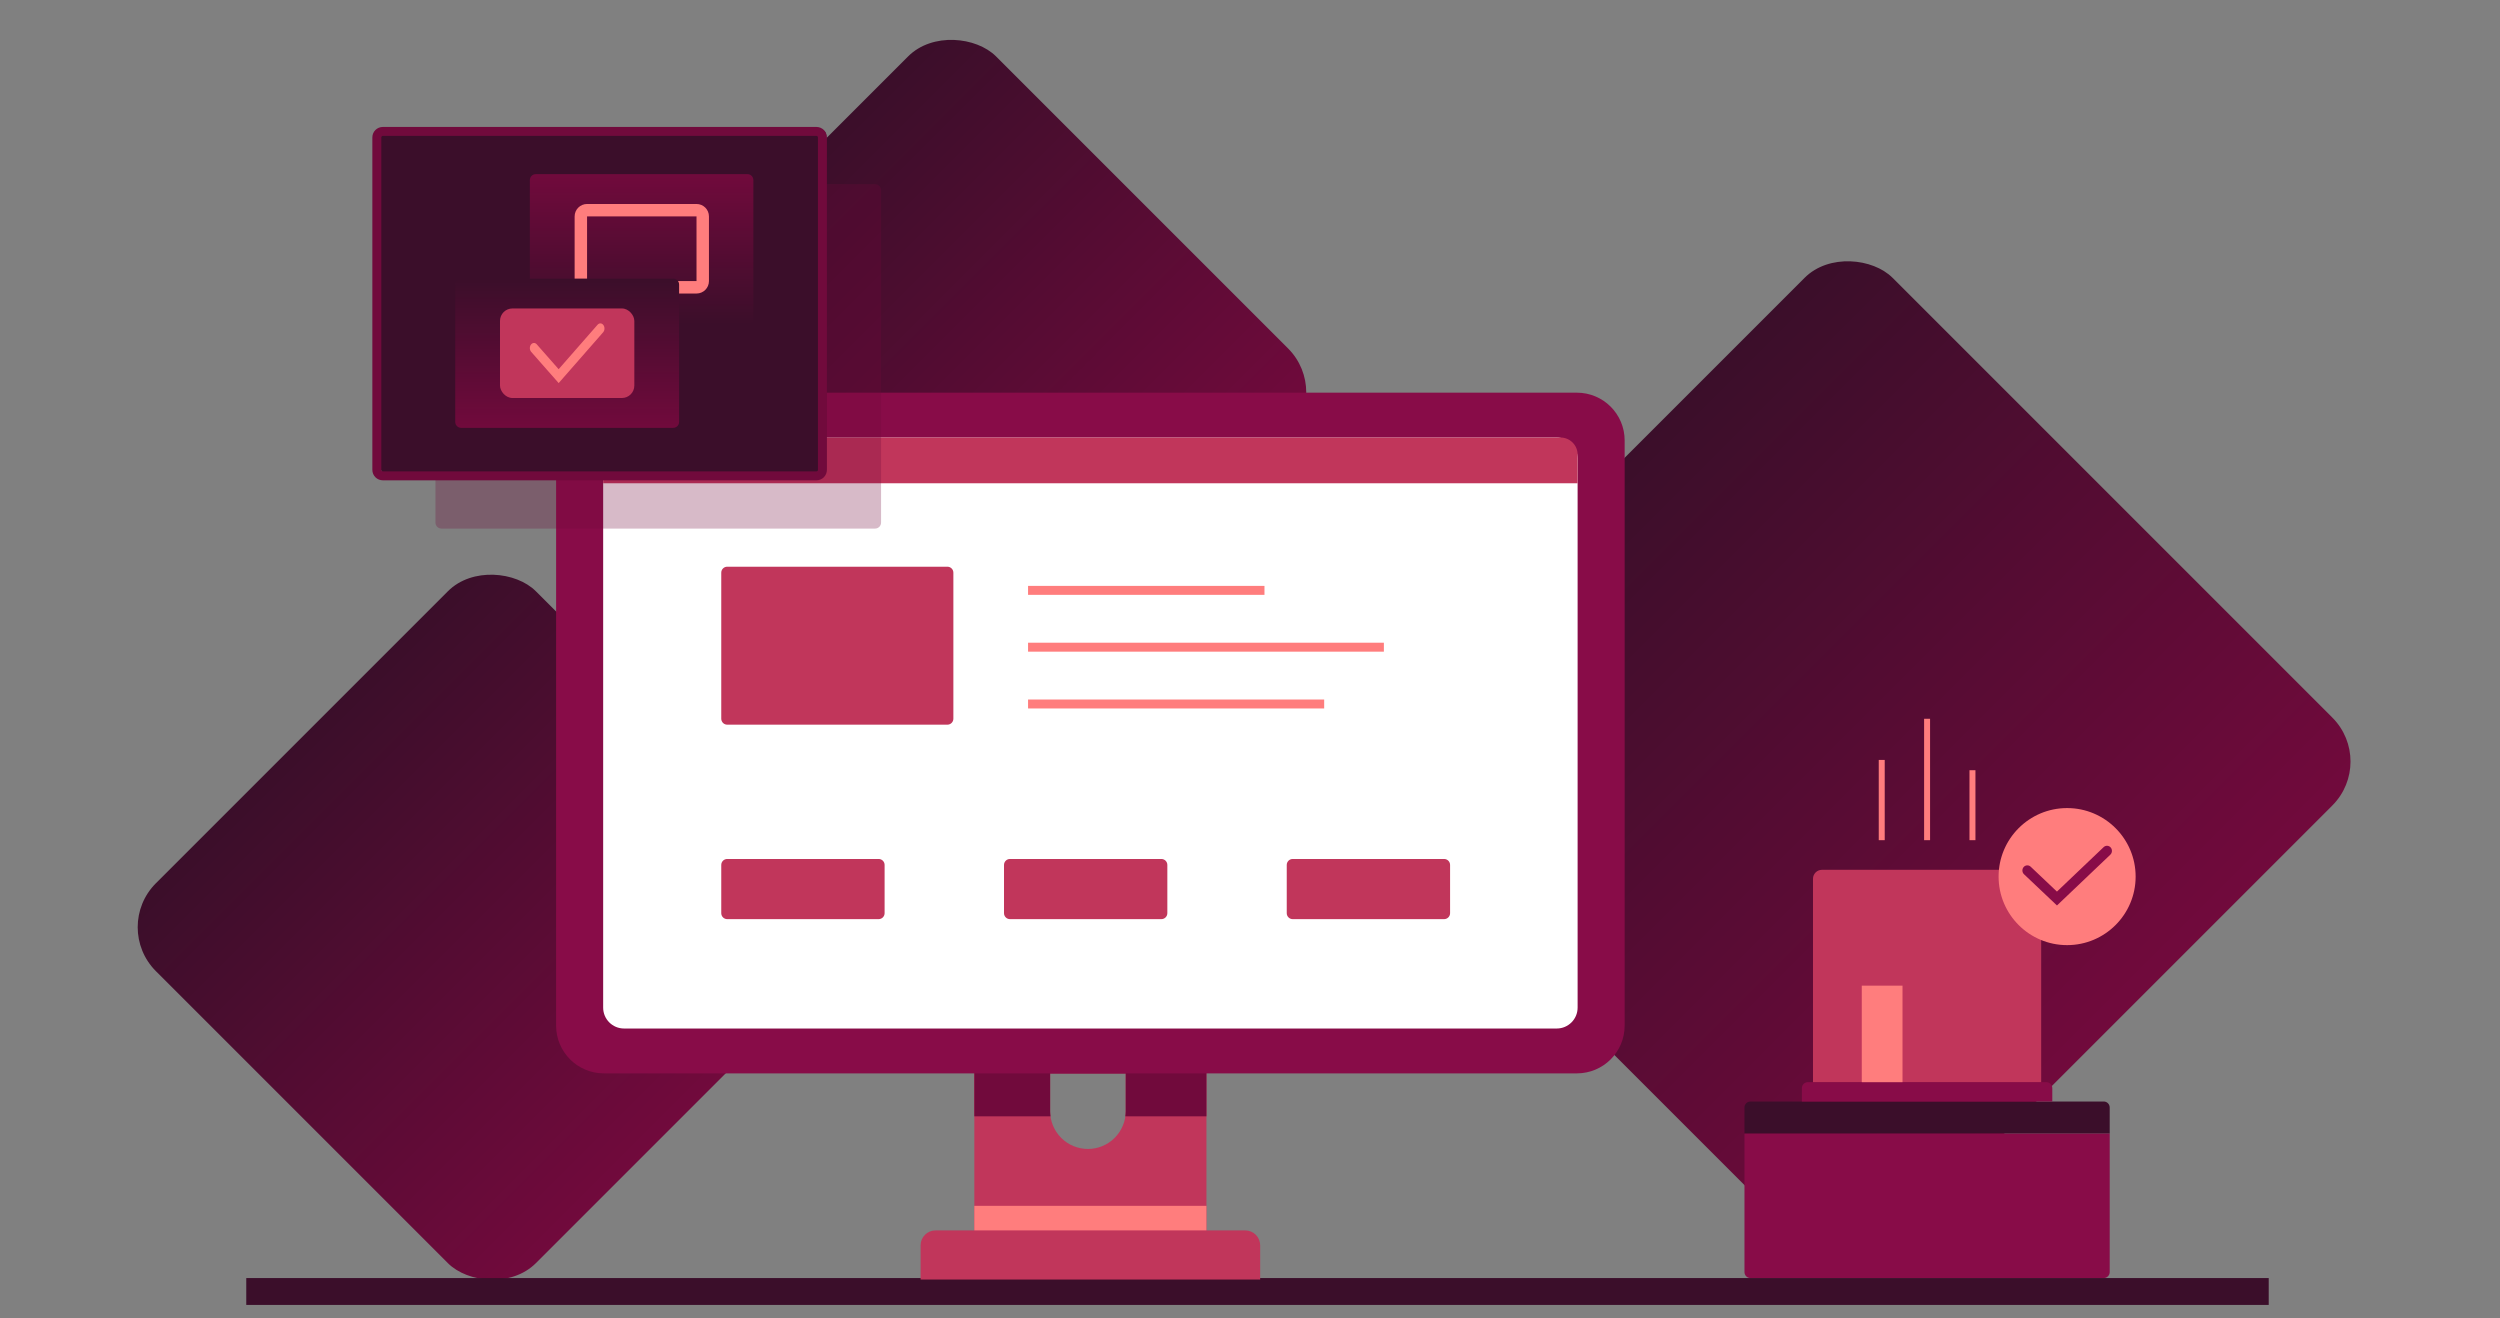 <svg width="201" height="106" viewBox="0 0 201 106" fill="none" xmlns="http://www.w3.org/2000/svg">
<rect x="0" y="0" width="201" height="106" fill="#808080" stroke="none"/>
<rect x="106.2" y="61.227" width="60" height="60" rx="5" transform="rotate(-45 106.2 61.227)" fill="url(#paint0_linear_396_190)"/>
<rect x="9" y="74.547" width="43.2" height="43.2" rx="5" transform="rotate(-45 9 74.547)" fill="url(#paint1_linear_396_190)"/>
<rect x="46" y="31.547" width="43.2" height="43.2" rx="5" transform="rotate(-45 46 31.547)" fill="url(#paint2_linear_396_190)"/>
<path d="M78.335 79.687V102.756H96.998V79.687H78.335ZM90.508 89.338C90.508 90.143 90.188 90.916 89.618 91.486C89.049 92.056 88.276 92.376 87.47 92.376C86.664 92.376 85.891 92.056 85.321 91.486C84.751 90.916 84.431 90.143 84.431 89.338V86.299H90.508V89.338Z" fill="#C1365B"/>
<path d="M78.335 89.755H84.463C84.443 89.617 84.433 89.477 84.431 89.338V86.299H90.508V89.338C90.507 89.477 90.496 89.617 90.476 89.755H96.998V79.687H78.335V89.755Z" fill="#710A3C"/>
<path d="M126.782 31.571H48.551C46.43 31.571 44.711 33.29 44.711 35.411V82.459C44.711 84.58 46.43 86.299 48.551 86.299H126.782C128.903 86.299 130.622 84.58 130.622 82.459V35.411C130.622 33.29 128.903 31.571 126.782 31.571Z" fill="#880C48"/>
<path d="M125.16 35.177H50.174C49.246 35.177 48.494 35.929 48.494 36.857V81.013C48.494 81.941 49.246 82.693 50.174 82.693H125.16C126.088 82.693 126.84 81.941 126.84 81.013V36.857C126.84 35.929 126.088 35.177 125.16 35.177Z" fill="white"/>
<path d="M125.465 35.177H49.869C49.504 35.177 49.155 35.322 48.897 35.58C48.639 35.837 48.494 36.187 48.494 36.552V38.854H126.84V36.552C126.84 36.187 126.695 35.837 126.437 35.58C126.179 35.322 125.829 35.177 125.465 35.177Z" fill="#C1365B"/>
<path d="M169.62 91.142H140.256V89.041C140.256 88.914 140.306 88.792 140.396 88.702C140.486 88.612 140.609 88.561 140.736 88.561H169.14C169.268 88.561 169.39 88.612 169.48 88.702C169.57 88.792 169.62 88.914 169.62 89.041V91.142Z" fill="#3B0E2A"/>
<path d="M140.256 91.142H169.62V102.276C169.62 102.403 169.57 102.525 169.48 102.615C169.39 102.705 169.268 102.756 169.14 102.756H140.736C140.609 102.756 140.486 102.705 140.396 102.615C140.306 102.525 140.256 102.403 140.256 102.276V91.142ZM145.352 87.006H164.525C164.652 87.006 164.774 87.056 164.864 87.146C164.954 87.237 165.005 87.359 165.005 87.486V88.561H144.872V87.486C144.872 87.359 144.922 87.237 145.012 87.146C145.102 87.056 145.224 87.006 145.352 87.006Z" fill="#880C48"/>
<path d="M146.485 69.933H163.391C163.582 69.933 163.765 70.008 163.9 70.144C164.035 70.278 164.111 70.462 164.111 70.653V87.006H145.765V70.653C145.765 70.462 145.841 70.278 145.976 70.144C146.111 70.008 146.294 69.933 146.485 69.933Z" fill="#C1365B"/>
<path d="M166.196 75.988C169.238 75.988 171.705 73.521 171.705 70.478C171.705 67.436 169.238 64.969 166.196 64.969C163.153 64.969 160.687 67.436 160.687 70.478C160.687 73.521 163.153 75.988 166.196 75.988Z" fill="#FF7D7D"/>
<path d="M165.38 72.8L162.73 70.29C162.691 70.254 162.66 70.21 162.638 70.161C162.616 70.112 162.603 70.059 162.601 70.005C162.598 69.951 162.606 69.897 162.624 69.846C162.642 69.795 162.669 69.748 162.704 69.708C162.739 69.668 162.782 69.636 162.829 69.613C162.876 69.59 162.927 69.577 162.979 69.575C163.032 69.572 163.084 69.581 163.133 69.599C163.182 69.618 163.227 69.646 163.265 69.682L165.378 71.684L169.134 68.108C169.212 68.035 169.315 67.996 169.42 68C169.525 68.005 169.624 68.053 169.696 68.133C169.767 68.214 169.804 68.32 169.8 68.429C169.795 68.538 169.749 68.641 169.672 68.715L165.38 72.8Z" fill="#880C48"/>
<path d="M151.531 61.098H151.051V67.55H151.531V61.098Z" fill="#FF7D7D"/>
<path d="M155.178 57.789H154.698V67.55H155.178V57.789Z" fill="#FF7D7D"/>
<path d="M158.826 61.925H158.346V67.55H158.826V61.925Z" fill="#FF7D7D"/>
<path d="M152.962 79.247H149.686V87.006H152.962V79.247Z" fill="#FF7D7D"/>
<path d="M76.171 45.563H58.469C58.204 45.563 57.989 45.778 57.989 46.044V57.784C57.989 58.049 58.204 58.264 58.469 58.264H76.171C76.436 58.264 76.651 58.049 76.651 57.784V46.044C76.651 45.778 76.436 45.563 76.171 45.563Z" fill="#C1365B"/>
<path d="M101.664 47.106H82.656V47.826H101.664V47.106Z" fill="#FF7D7D"/>
<path d="M111.264 51.674H82.656V52.394H111.264V51.674Z" fill="#FF7D7D"/>
<path d="M106.464 56.241H82.656V56.961H106.464V56.241Z" fill="#FF7D7D"/>
<path d="M70.642 69.061H58.469C58.204 69.061 57.989 69.276 57.989 69.541V73.419C57.989 73.684 58.204 73.899 58.469 73.899H70.642C70.907 73.899 71.122 73.684 71.122 73.419V69.541C71.122 69.276 70.907 69.061 70.642 69.061Z" fill="#C1365B"/>
<path d="M93.374 69.061H81.202C80.937 69.061 80.722 69.276 80.722 69.541V73.419C80.722 73.684 80.937 73.899 81.202 73.899H93.374C93.639 73.899 93.854 73.684 93.854 73.419V69.541C93.854 69.276 93.639 69.061 93.374 69.061Z" fill="#C1365B"/>
<path d="M116.107 69.061H103.934C103.669 69.061 103.454 69.276 103.454 69.541V73.419C103.454 73.684 103.669 73.899 103.934 73.899H116.107C116.372 73.899 116.587 73.684 116.587 73.419V69.541C116.587 69.276 116.372 69.061 116.107 69.061Z" fill="#C1365B"/>
<path opacity="0.28" d="M70.358 14.806H35.492C35.227 14.806 35.012 15.021 35.012 15.286V42.018C35.012 42.283 35.227 42.498 35.492 42.498H70.358C70.623 42.498 70.838 42.283 70.838 42.018V15.286C70.838 15.021 70.623 14.806 70.358 14.806Z" fill="#710A3C"/>
<path d="M65.946 10.4H31.08C30.815 10.4 30.6 10.615 30.6 10.88V37.612C30.6 37.877 30.815 38.092 31.08 38.092H65.946C66.211 38.092 66.426 37.877 66.426 37.612V10.88C66.426 10.615 66.211 10.4 65.946 10.4Z" fill="#3B0E2A"/>
<path d="M65.643 38.618H30.777C30.554 38.618 30.341 38.529 30.183 38.372C30.026 38.215 29.937 38.001 29.937 37.778V11.046C29.937 10.823 30.026 10.61 30.183 10.452C30.341 10.295 30.554 10.206 30.777 10.206H65.643C65.866 10.206 66.079 10.295 66.237 10.452C66.394 10.61 66.483 10.823 66.483 11.046V37.778C66.483 38.001 66.394 38.215 66.237 38.372C66.079 38.529 65.866 38.618 65.643 38.618V38.618ZM30.777 10.926C30.745 10.926 30.715 10.939 30.692 10.961C30.67 10.984 30.657 11.014 30.657 11.046V37.778C30.657 37.81 30.67 37.841 30.692 37.863C30.715 37.886 30.745 37.898 30.777 37.898H65.643C65.675 37.898 65.705 37.886 65.728 37.863C65.75 37.841 65.763 37.81 65.763 37.778V11.046C65.763 11.014 65.75 10.984 65.728 10.961C65.705 10.939 65.675 10.926 65.643 10.926H30.777Z" fill="#710A3C"/>
<path d="M60.091 14H43.08C42.815 14 42.6 14.215 42.6 14.48V25.616C42.6 25.881 42.815 26.096 43.08 26.096H60.091C60.356 26.096 60.571 25.881 60.571 25.616V14.48C60.571 14.215 60.356 14 60.091 14Z" fill="url(#paint3_linear_396_190)"/>
<path d="M182.405 102.756H19.8V104.916H182.405V102.756Z" fill="#3B0E2A"/>
<path d="M96.998 96.949H78.335V100.9H96.998V96.949Z" fill="#FF7D7D"/>
<path d="M101.318 102.876H74.016V100.124C74.016 99.806 74.142 99.501 74.367 99.276C74.592 99.051 74.897 98.924 75.216 98.924H100.118C100.436 98.924 100.742 99.051 100.967 99.276C101.192 99.501 101.318 99.806 101.318 100.124V102.876Z" fill="#C1365B"/>
<path d="M47.2 16.9H56C56.276 16.9 56.5 17.124 56.5 17.4V22.6C56.5 22.876 56.276 23.1 56 23.1H47.2C46.924 23.1 46.7 22.876 46.7 22.6V17.4C46.7 17.124 46.924 16.9 47.2 16.9Z" stroke="#FF7D7D"/>
<path d="M54.119 22.4H37.081C36.815 22.4 36.6 22.613 36.6 22.876V33.924C36.6 34.187 36.815 34.4 37.081 34.4H54.119C54.385 34.4 54.6 34.187 54.6 33.924V22.876C54.6 22.613 54.385 22.4 54.119 22.4Z" fill="url(#paint4_linear_396_190)"/>
<rect x="40.2" y="24.8" width="10.8" height="7.2" rx="1" fill="#C1365B"/>
<path d="M44.917 30.8L42.708 28.29C42.676 28.254 42.65 28.21 42.632 28.161C42.613 28.112 42.602 28.059 42.6 28.005C42.598 27.951 42.605 27.897 42.62 27.846C42.635 27.795 42.657 27.748 42.687 27.708C42.716 27.668 42.751 27.636 42.791 27.613C42.83 27.59 42.873 27.577 42.916 27.575C42.96 27.572 43.003 27.581 43.044 27.599C43.085 27.617 43.122 27.646 43.154 27.682L44.915 29.684L48.045 26.108C48.11 26.035 48.196 25.996 48.283 26C48.371 26.005 48.454 26.053 48.513 26.133C48.572 26.214 48.603 26.32 48.6 26.429C48.596 26.538 48.558 26.641 48.493 26.715L44.917 30.8Z" fill="#FF7D7D"/>
<defs>
<linearGradient id="paint0_linear_396_190" x1="136.2" y1="61.227" x2="136.2" y2="121.227" gradientUnits="userSpaceOnUse">
<stop stop-color="#3B0E2A"/>
<stop offset="1" stop-color="#710A3C"/>
</linearGradient>
<linearGradient id="paint1_linear_396_190" x1="30.6" y1="74.547" x2="30.6" y2="117.747" gradientUnits="userSpaceOnUse">
<stop stop-color="#3B0E2A"/>
<stop offset="1" stop-color="#710A3C"/>
</linearGradient>
<linearGradient id="paint2_linear_396_190" x1="67.6" y1="31.547" x2="67.6" y2="74.747" gradientUnits="userSpaceOnUse">
<stop stop-color="#3B0E2A"/>
<stop offset="1" stop-color="#710A3C"/>
</linearGradient>
<linearGradient id="paint3_linear_396_190" x1="51.586" y1="14" x2="51.586" y2="26.096" gradientUnits="userSpaceOnUse">
<stop stop-color="#710A3C"/>
<stop offset="1" stop-color="#3B0E2A"/>
</linearGradient>
<linearGradient id="paint4_linear_396_190" x1="45.6" y1="22.4" x2="45.6" y2="34.4" gradientUnits="userSpaceOnUse">
<stop stop-color="#3B0E2A"/>
<stop offset="1" stop-color="#710A3C"/>
</linearGradient>
</defs>
</svg>
